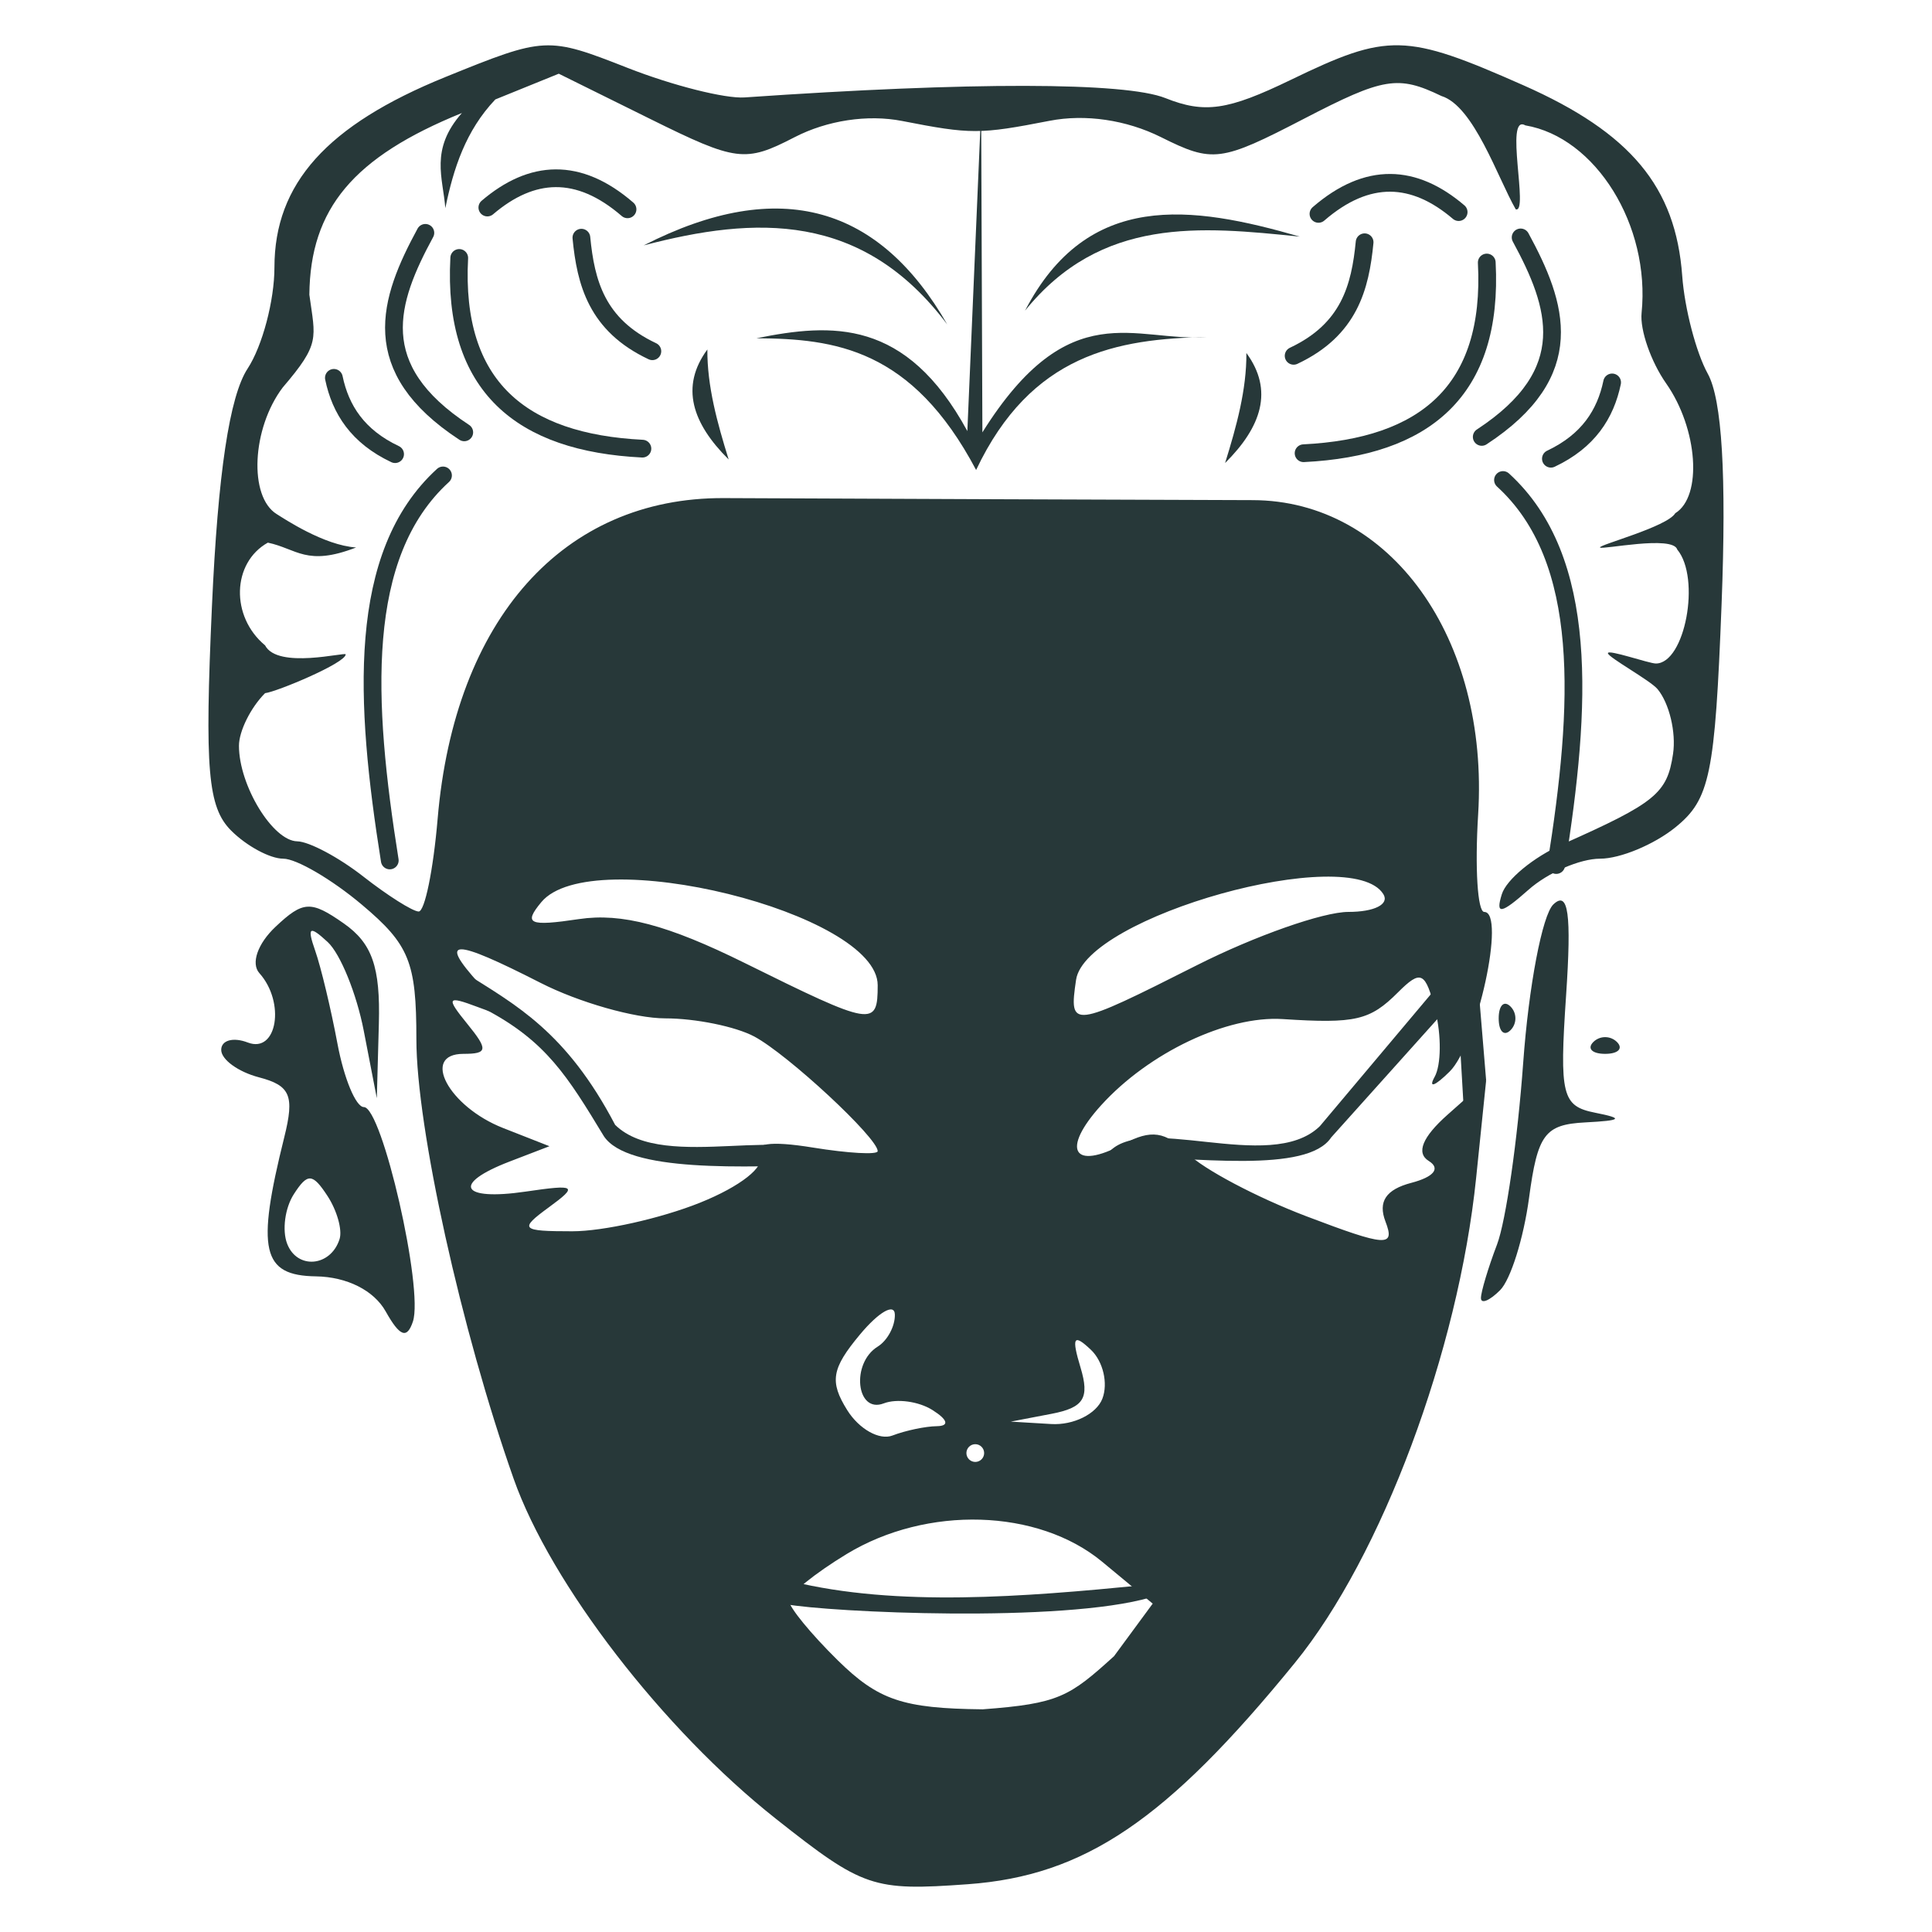 <?xml version="1.0" encoding="UTF-8" standalone="no"?>
<svg
   version="1.1"
   id="Layer_1"
   x="0px"
   y="0px"
   width="512"
   height="512"
   viewBox="0 0 512 512"
   enable-background="new 0 0 89 108"
   xml:space="preserve"
   sodipodi:docname="Loba_Icon (1).svg"
   inkscape:version="1.1 (c68e22c387, 2021-05-23)"
   xmlns:inkscape="http://www.inkscape.org/namespaces/inkscape"
   xmlns:sodipodi="http://sodipodi.sourceforge.net/DTD/sodipodi-0.dtd"
   xmlns="http://www.w3.org/2000/svg"
   xmlns:svg="http://www.w3.org/2000/svg"><defs
   id="defs6" /><sodipodi:namedview
   id="namedview4"
   pagecolor="#505050"
   bordercolor="#eeeeee"
   borderopacity="1"
   inkscape:pageshadow="0"
   inkscape:pageopacity="0"
   inkscape:pagecheckerboard="0"
   showgrid="false"
   inkscape:zoom="0.625"
   inkscape:cx="164.8"
   inkscape:cy="236"
   inkscape:window-width="1366"
   inkscape:window-height="697"
   inkscape:window-x="-8"
   inkscape:window-y="-8"
   inkscape:window-maximized="1"
   inkscape:current-layer="Layer_1"
   inkscape:object-nodes="false" />  
<g
   id="g7280"><g
     id="g5269" /><g
     id="g7177" /></g><g
   id="g8364"
   transform="matrix(4.702,0,0,4.702,49.22,1.863)"><path
     style="fill:#273839;fill-opacity:1;stroke:none;stroke-width:1px;stroke-linecap:butt;stroke-linejoin:miter;stroke-opacity:1"
     d="m 73.293,60.5 -0.461,-5.558 -1.061,2.687 0.283,4.879 z"
     id="path5665" /><path
     style="fill:none;stroke:#273839;stroke-width:1px;stroke-linecap:round;stroke-linejoin:round;stroke-opacity:1"
     d="m 22.3,13 c 0.246,2.529 0.86,4.924 4,6.4"
     id="path3735"
     sodipodi:nodetypes="cc" /><g
     id="g8238"><path
       style="fill:#273839;fill-opacity:1;stroke:none;stroke-width:1px;stroke-linecap:butt;stroke-linejoin:miter;stroke-opacity:1"
       d="m 30.6,25.5 c -2.05,-2.036 -2.745,-4.097 -1.2,-6.2 -0.014,2.067 0.557,4.133 1.2,6.2 z"
       id="path3865"
       sodipodi:nodetypes="ccc" /><path
       style="fill:none;stroke:#273839;stroke-width:1px;stroke-linecap:round;stroke-linejoin:round;stroke-opacity:1"
       d="m 8.35,20.9 c 0.374,1.791 1.346,3.307 3.45,4.3"
       id="path2379"
       sodipodi:nodetypes="cc" /><path
       style="fill:none;stroke:#273839;stroke-width:1px;stroke-linecap:round;stroke-linejoin:round;stroke-opacity:1"
       d="m 13.506,12.728 c -2.073,3.816 -3.35,7.613 2.192,11.243"
       id="path2547"
       sodipodi:nodetypes="cc" /><path
       style="fill:none;stroke:#273839;stroke-width:1px;stroke-linecap:round;stroke-linejoin:round;stroke-opacity:1"
       d="m 14.5,26.4 c -4.899,4.471 -4.426,12.748 -3,21.7"
       id="path2677"
       sodipodi:nodetypes="cc" /><path
       style="fill:none;stroke:#273839;stroke-width:1px;stroke-linecap:round;stroke-linejoin:round;stroke-opacity:1"
       d="m 15.415,14.142 c -0.384,7.266 3.514,10.409 10.324,10.748"
       id="path3437"
       sodipodi:nodetypes="cc" /><path
       style="fill:none;stroke:#273839;stroke-width:1px;stroke-linecap:round;stroke-linejoin:round;stroke-opacity:1"
       d="m 17,11.3 c 2.506,-2.136 5.128,-2.296 7.9,0.1"
       id="path3567"
       sodipodi:nodetypes="cc" /><path
       style="fill:#273839;fill-opacity:1;stroke:none;stroke-width:1px;stroke-linecap:butt;stroke-linejoin:miter;stroke-opacity:1"
       d="m 32.173,18.668 c 4.407,0.029 8.754,0.582 12.374,7.425 3.099,-6.543 7.94,-7.393 13.011,-7.495 -4.049,0.309 -7.744,-2.469 -12.657,5.374 L 44.831,5.798 44.053,23.9 c -3.457,-6.357 -7.636,-6.086 -11.879,-5.233 z"
       id="path4033"
       sodipodi:nodetypes="ccccccc" /><path
       style="fill:#273839;fill-opacity:1;stroke:none;stroke-width:1px;stroke-linecap:butt;stroke-linejoin:miter;stroke-opacity:1"
       d="M 25.809,13.435 C 33.555,9.477 39.135,11.291 42.921,17.89 38.127,11.516 32.097,11.784 25.809,13.435 Z"
       id="path4353"
       sodipodi:nodetypes="ccc" /><path
       style="fill:#273839;fill-opacity:1;stroke:none;stroke-width:1px;stroke-linecap:butt;stroke-linejoin:miter;stroke-opacity:1"
       d="m 47.305,17.112 c 3.522,-6.778 9.362,-5.941 15.486,-4.172 -5.591,-0.571 -11.183,-1.146 -15.486,4.172 z"
       id="path4483"
       sodipodi:nodetypes="ccc" /><path
       style="fill:#273839;fill-opacity:1;stroke:none;stroke-width:1px;stroke-linecap:butt;stroke-linejoin:miter;stroke-opacity:1"
       d="m 58.58,25.7 c 2.05,-2.036 2.745,-4.097 1.2,-6.2 0.014,2.067 -0.557,4.133 -1.2,6.2 z"
       id="path3865-0"
       sodipodi:nodetypes="ccc" /><path
       style="fill:none;stroke:#273839;stroke-width:1px;stroke-linecap:round;stroke-linejoin:round;stroke-opacity:1"
       d="m 80.393,21.158 c -0.374,1.791 -1.346,3.307 -3.45,4.3"
       id="path2379-5"
       sodipodi:nodetypes="cc" /><path
       style="fill:none;stroke:#273839;stroke-width:1px;stroke-linecap:round;stroke-linejoin:round;stroke-opacity:1"
       d="m 75.237,12.985 c 2.073,3.816 3.35,7.613 -2.192,11.243"
       id="path2547-5"
       sodipodi:nodetypes="cc" /><path
       style="fill:none;stroke:#273839;stroke-width:1px;stroke-linecap:round;stroke-linejoin:round;stroke-opacity:1"
       d="m 74.243,26.658 c 4.899,4.471 4.426,12.748 3,21.7"
       id="path2677-1"
       sodipodi:nodetypes="cc" /><path
       style="fill:none;stroke:#273839;stroke-width:1px;stroke-linecap:round;stroke-linejoin:round;stroke-opacity:1"
       d="m 73.328,14.4 c 0.384,7.266 -3.514,10.409 -10.324,10.748"
       id="path3437-7"
       sodipodi:nodetypes="cc" /><path
       style="fill:none;stroke:#273839;stroke-width:1px;stroke-linecap:round;stroke-linejoin:round;stroke-opacity:1"
       d="m 71.743,11.558 c -2.506,-2.136 -5.128,-2.296 -7.9,0.1"
       id="path3567-2"
       sodipodi:nodetypes="cc" /><path
       style="fill:none;stroke:#273839;stroke-width:1px;stroke-linecap:round;stroke-linejoin:round;stroke-opacity:1"
       d="m 66.443,13.258 c -0.246,2.529 -0.86,4.924 -4,6.4"
       id="path3735-0"
       sodipodi:nodetypes="cc" /><path
       style="fill:#273839;fill-opacity:1;stroke:none;stroke-width:1px;stroke-linecap:butt;stroke-linejoin:miter;stroke-opacity:1"
       d="m 51.902,64.7 c 1.845,-2.559 9.192,1.142 12.021,-1.626 l 6.364,-7.566 1.061,0.636 -6.788,7.566 c -1.348,2.039 -7.592,1.163 -12.657,0.99 z"
       id="path5733"
       sodipodi:nodetypes="cccccc" /><path
       style="fill:#273839;fill-opacity:1;stroke:none;stroke-width:1px;stroke-linecap:butt;stroke-linejoin:miter;stroke-opacity:1"
       d="m 36.423,65.229 c -1.845,-2.559 -9.392,0.542 -12.221,-2.226 -2.758,-5.266 -5.615,-6.765 -8.464,-8.566 l 1.198,2.078 c 3.372,1.792 4.576,3.732 6.629,7.124 1.348,2.039 7.792,1.763 12.857,1.59 z"
       id="path5733-8"
       sodipodi:nodetypes="cccccc" /><g
       id="g7985"><path
         style="fill:#273839;fill-opacity:1"
         d="M 33.258,102.11 C 26.91,97.092 20.573,88.875 18.483,82.952 15.526,74.57 13,63.155 13,58.172 13,53.823 12.603,52.843 9.923,50.589 8.231,49.165 6.238,48 5.495,48 4.751,48 3.431,47.288 2.561,46.418 1.243,45.1 1.062,42.987 1.478,33.761 1.814,26.282 2.467,21.936 3.488,20.378 4.32,19.109 5,16.54 5,14.67 5,9.951 7.963,6.653 14.637,3.944 20.262,1.661 20.383,1.655 24.915,3.434 27.437,4.423 30.4,5.171 31.5,5.095 44.245,4.213 52.94,4.227 55.214,5.132 c 2.214,0.882 3.516,0.693 7.066,-1.026 5.495,-2.66 6.462,-2.638 13.108,0.302 6.048,2.675 8.591,5.726 8.956,10.743 0.134,1.842 0.782,4.324 1.44,5.516 0.803,1.454 1.059,5.724 0.779,12.982 C 86.191,43.283 85.907,44.657 83.962,46.232 82.761,47.204 80.851,48 79.718,48 c -1.133,0 -2.949,0.787 -4.035,1.75 -1.553,1.377 -1.875,1.43 -1.505,0.25 0.258,-0.825 1.787,-2.086 3.396,-2.802 5.273,-2.346 5.922,-2.876 6.253,-5.105 0.18,-1.212 -0.213,-2.853 -0.872,-3.648 -0.408,-0.492 -2.779,-1.788 -2.799,-2.024 C 80.135,36.178 82.474,37 82.859,37 c 1.642,0 2.544,-4.81 1.205,-6.424 -0.248,-0.823 -4.255,0.026 -4.353,-0.115 -0.106,-0.137 3.788,-1.163 4.241,-1.931 1.543,-0.954 1.276,-4.76 -0.513,-7.315 -0.859,-1.226 -1.482,-3.014 -1.385,-3.973 C 82.554,12.312 79.474,7.342 75.5,6.669 74.299,5.984 75.719,11.657 74.96,11.4 73.946,9.632 72.599,5.574 70.769,5.013 68.328,3.836 67.508,3.971 63.047,6.286 58.328,8.734 57.888,8.791 54.966,7.333 53.016,6.36 50.699,6.02 48.688,6.412 44.746,7.18 44.253,7.181 40.382,6.423 38.437,6.041 36.153,6.387 34.309,7.34 31.535,8.775 31.036,8.712 26.189,6.313 L 21.025,3.758 17.449,5.209 C 15.777,6.969 15.089,9.107 14.631,11.334 14.502,9.627 13.748,8.034 15.565,5.973 9.452,8.455 7.015,11.358 6.968,16.215 c 0.339,2.476 0.634,2.736 -1.5,5.226 -1.743,2.305 -1.927,6.158 -0.34,7.138 0.403,0.249 2.656,1.762 4.475,1.881 -2.794,1.087 -3.342,0.069 -4.975,-0.272 -2.028,1.135 -2.11,4.167 -0.156,5.789 0.709,1.364 4.553,0.357 4.543,0.508 0.008,0.484 -3.887,2.112 -4.543,2.186 C 3.662,39.48 3,40.815 3,41.637 3,43.875 4.905,46.997 6.285,47.022 6.953,47.034 8.625,47.924 10,49 c 1.375,1.076 2.782,1.966 3.126,1.978 C 13.471,50.99 13.953,48.638 14.198,45.75 15.152,34.511 21.281,27.64 30.32,27.677 33.169,27.689 40.225,27.718 46,27.742 c 5.775,0.024 12.134,0.046 14.13,0.05 7.762,0.012 13.331,7.773 12.712,17.716 -0.188,3.022 -0.033,5.495 0.345,5.494 1.226,-0.002 -0.393,7.454 -1.953,8.999 -0.834,0.825 -1.213,0.958 -0.844,0.296 0.369,-0.662 0.387,-2.336 0.04,-3.72 -0.556,-2.214 -0.808,-2.34 -2.102,-1.046 -1.587,1.587 -2.397,1.775 -6.498,1.509 -3.137,-0.203 -7.556,1.896 -10.243,4.865 -2.266,2.504 -1.578,3.697 1.258,2.179 1.567,-0.839 2.375,-0.72 3.625,0.53 0.885,0.885 3.897,2.478 6.693,3.541 4.51,1.714 5.013,1.747 4.456,0.296 -0.431,-1.124 0.026,-1.806 1.461,-2.182 1.272,-0.333 1.655,-0.814 0.98,-1.231 -0.728,-0.45 -0.364,-1.346 1.062,-2.611 L 73.293,60.5 72.728,66 C 71.724,75.762 67.403,87.322 62.514,93.323 55.286,102.197 50.666,105.324 44.08,105.801 38.727,106.188 38.182,106.002 33.258,102.11 Z M 52.324,92.943 54.5,89.986 51.655,87.629 C 48.036,84.632 41.781,84.442 37.25,87.191 35.462,88.276 34,89.459 34,89.821 c 0,0.362 1.238,1.874 2.75,3.361 2.284,2.245 3.668,2.713 8.167,2.761 4.284,-0.32 4.881,-0.705 7.408,-3 z M 45,81.5 C 45,81.225 44.775,81 44.5,81 44.225,81 44,81.225 44,81.5 c 0,0.275 0.225,0.5 0.5,0.5 0.275,0 0.5,-0.225 0.5,-0.5 z m -2.668,-1.515 c 0.717,-0.009 0.624,-0.36 -0.241,-0.907 -0.775,-0.491 -2.013,-0.661 -2.75,-0.378 C 37.789,79.295 37.484,76.437 39,75.5 c 0.55,-0.34 0.985,-1.154 0.967,-1.809 -0.018,-0.655 -0.903,-0.148 -1.966,1.127 -1.6,1.919 -1.724,2.653 -0.719,4.262 0.668,1.069 1.814,1.713 2.548,1.432 0.734,-0.282 1.86,-0.519 2.502,-0.527 z m 9.332,-1.552 c 0.331,-0.862 0.041,-2.099 -0.644,-2.75 -0.981,-0.932 -1.106,-0.721 -0.589,0.992 0.522,1.731 0.188,2.264 -1.638,2.614 L 46.5,79.728 l 2.281,0.136 c 1.255,0.075 2.552,-0.569 2.883,-1.431 z M 28.973,67.394 C 31.26,66.479 32.708,65.336 32.338,64.738 31.907,64.04 32.914,63.887 35.345,64.281 37.355,64.607 39,64.698 39,64.483 39,63.735 33.945,59.041 32.044,58.023 30.992,57.461 28.734,57 27.026,57 25.318,57 22.156,56.1 20,55 c -4.966,-2.533 -5.783,-2.523 -3.461,0.043 1.803,1.993 1.801,2.025 -0.095,1.313 C 14.722,55.709 14.657,55.818 15.872,57.313 17.053,58.764 17.022,59 15.654,59 c -2.423,0 -0.833,2.976 2.233,4.18 L 20.5,64.206 18.25,65.071 c -3.273,1.258 -2.754,2.23 0.904,1.693 2.849,-0.418 2.976,-0.332 1.309,0.887 C 18.772,68.887 18.882,69 21.789,69 c 1.744,0 4.977,-0.723 7.185,-1.606 z M 39,55.133 c 0,-4.085 -16.145,-8.073 -18.959,-4.683 -1.021,1.23 -0.698,1.375 2.128,0.954 2.404,-0.358 5,0.33 9.331,2.473 7.229,3.578 7.5,3.623 7.5,1.256 z M 57,54 c 3.269,-1.65 7.107,-3 8.53,-3 1.47,0 2.321,-0.432 1.97,-1 C 65.689,47.07 50.708,51.249 50.18,54.831 49.773,57.597 49.905,57.581 57,54 Z M 11.269,73.516 C 10.607,72.333 9.083,71.567 7.343,71.541 4.293,71.497 3.967,70.068 5.556,63.69 6.138,61.353 5.898,60.786 4.128,60.323 2.958,60.017 2,59.321 2,58.776 2,58.232 2.675,58.045 3.5,58.362 5.149,58.994 5.629,56.103 4.15,54.45 3.664,53.906 4.052,52.79 5.058,51.842 c 1.56,-1.472 1.994,-1.493 3.85,-0.193 1.598,1.119 2.065,2.455 1.977,5.658 L 10.77,61.5 10.034,57.699 c -0.405,-2.09 -1.319,-4.34 -2.032,-5 -1.031,-0.953 -1.176,-0.855 -0.708,0.48 0.324,0.923 0.89,3.286 1.258,5.25 C 8.921,60.393 9.59,62 10.04,62 c 1.029,0 3.375,10.256 2.764,12.088 -0.333,1 -0.74,0.848 -1.535,-0.573 z M 8.671,69.438 C 8.834,68.922 8.525,67.825 7.984,67 7.145,65.721 6.866,65.708 6.093,66.909 5.593,67.684 5.424,68.941 5.716,69.702 6.28,71.173 8.176,71.003 8.671,69.438 Z M 73,72.765 c 0,-0.349 0.408,-1.709 0.907,-3.021 0.499,-1.312 1.162,-5.92 1.474,-10.239 0.312,-4.319 1.077,-8.337 1.702,-8.929 0.843,-0.799 1.027,0.523 0.716,5.129 -0.381,5.638 -0.231,6.243 1.641,6.614 1.626,0.322 1.508,0.437 -0.558,0.545 -2.281,0.119 -2.69,0.667 -3.171,4.257 -0.304,2.267 -1.038,4.607 -1.632,5.2 C 73.486,72.914 73,73.114 73,72.765 Z M 79.333,58.333 C 79.7,57.967 80.3,57.967 80.667,58.333 81.033,58.7 80.733,59 80,59 79.267,59 78.967,58.7 79.333,58.333 Z M 74,57 c 0,-0.733 0.3,-1.033 0.667,-0.667 0.367,0.367 0.367,0.967 0,1.333 C 74.3,58.033 74,57.733 74,57 Z"
         id="path859"
         sodipodi:nodetypes="ssssssssssssssssssssssssccccccsscccssssssccccccccccccssssssssscssssssssssssscssssccssssccsssssssssssssssssscsssssssssssssscssssssssssssssssssssssssscssssssssssssssssssssssssssssss" /><path
         style="fill:#273839;fill-opacity:1;stroke:none;stroke-width:1px;stroke-linecap:butt;stroke-linejoin:miter;stroke-opacity:1"
         d="m 34.14,88.73 c 5.953,1.458 13.132,0.871 19.742,0.224 l 0.495,0.683 c -4.995,1.45 -18.086,0.839 -20.577,0.378 z"
         id="path7315"
         sodipodi:nodetypes="ccccc" /></g></g></g></svg>
